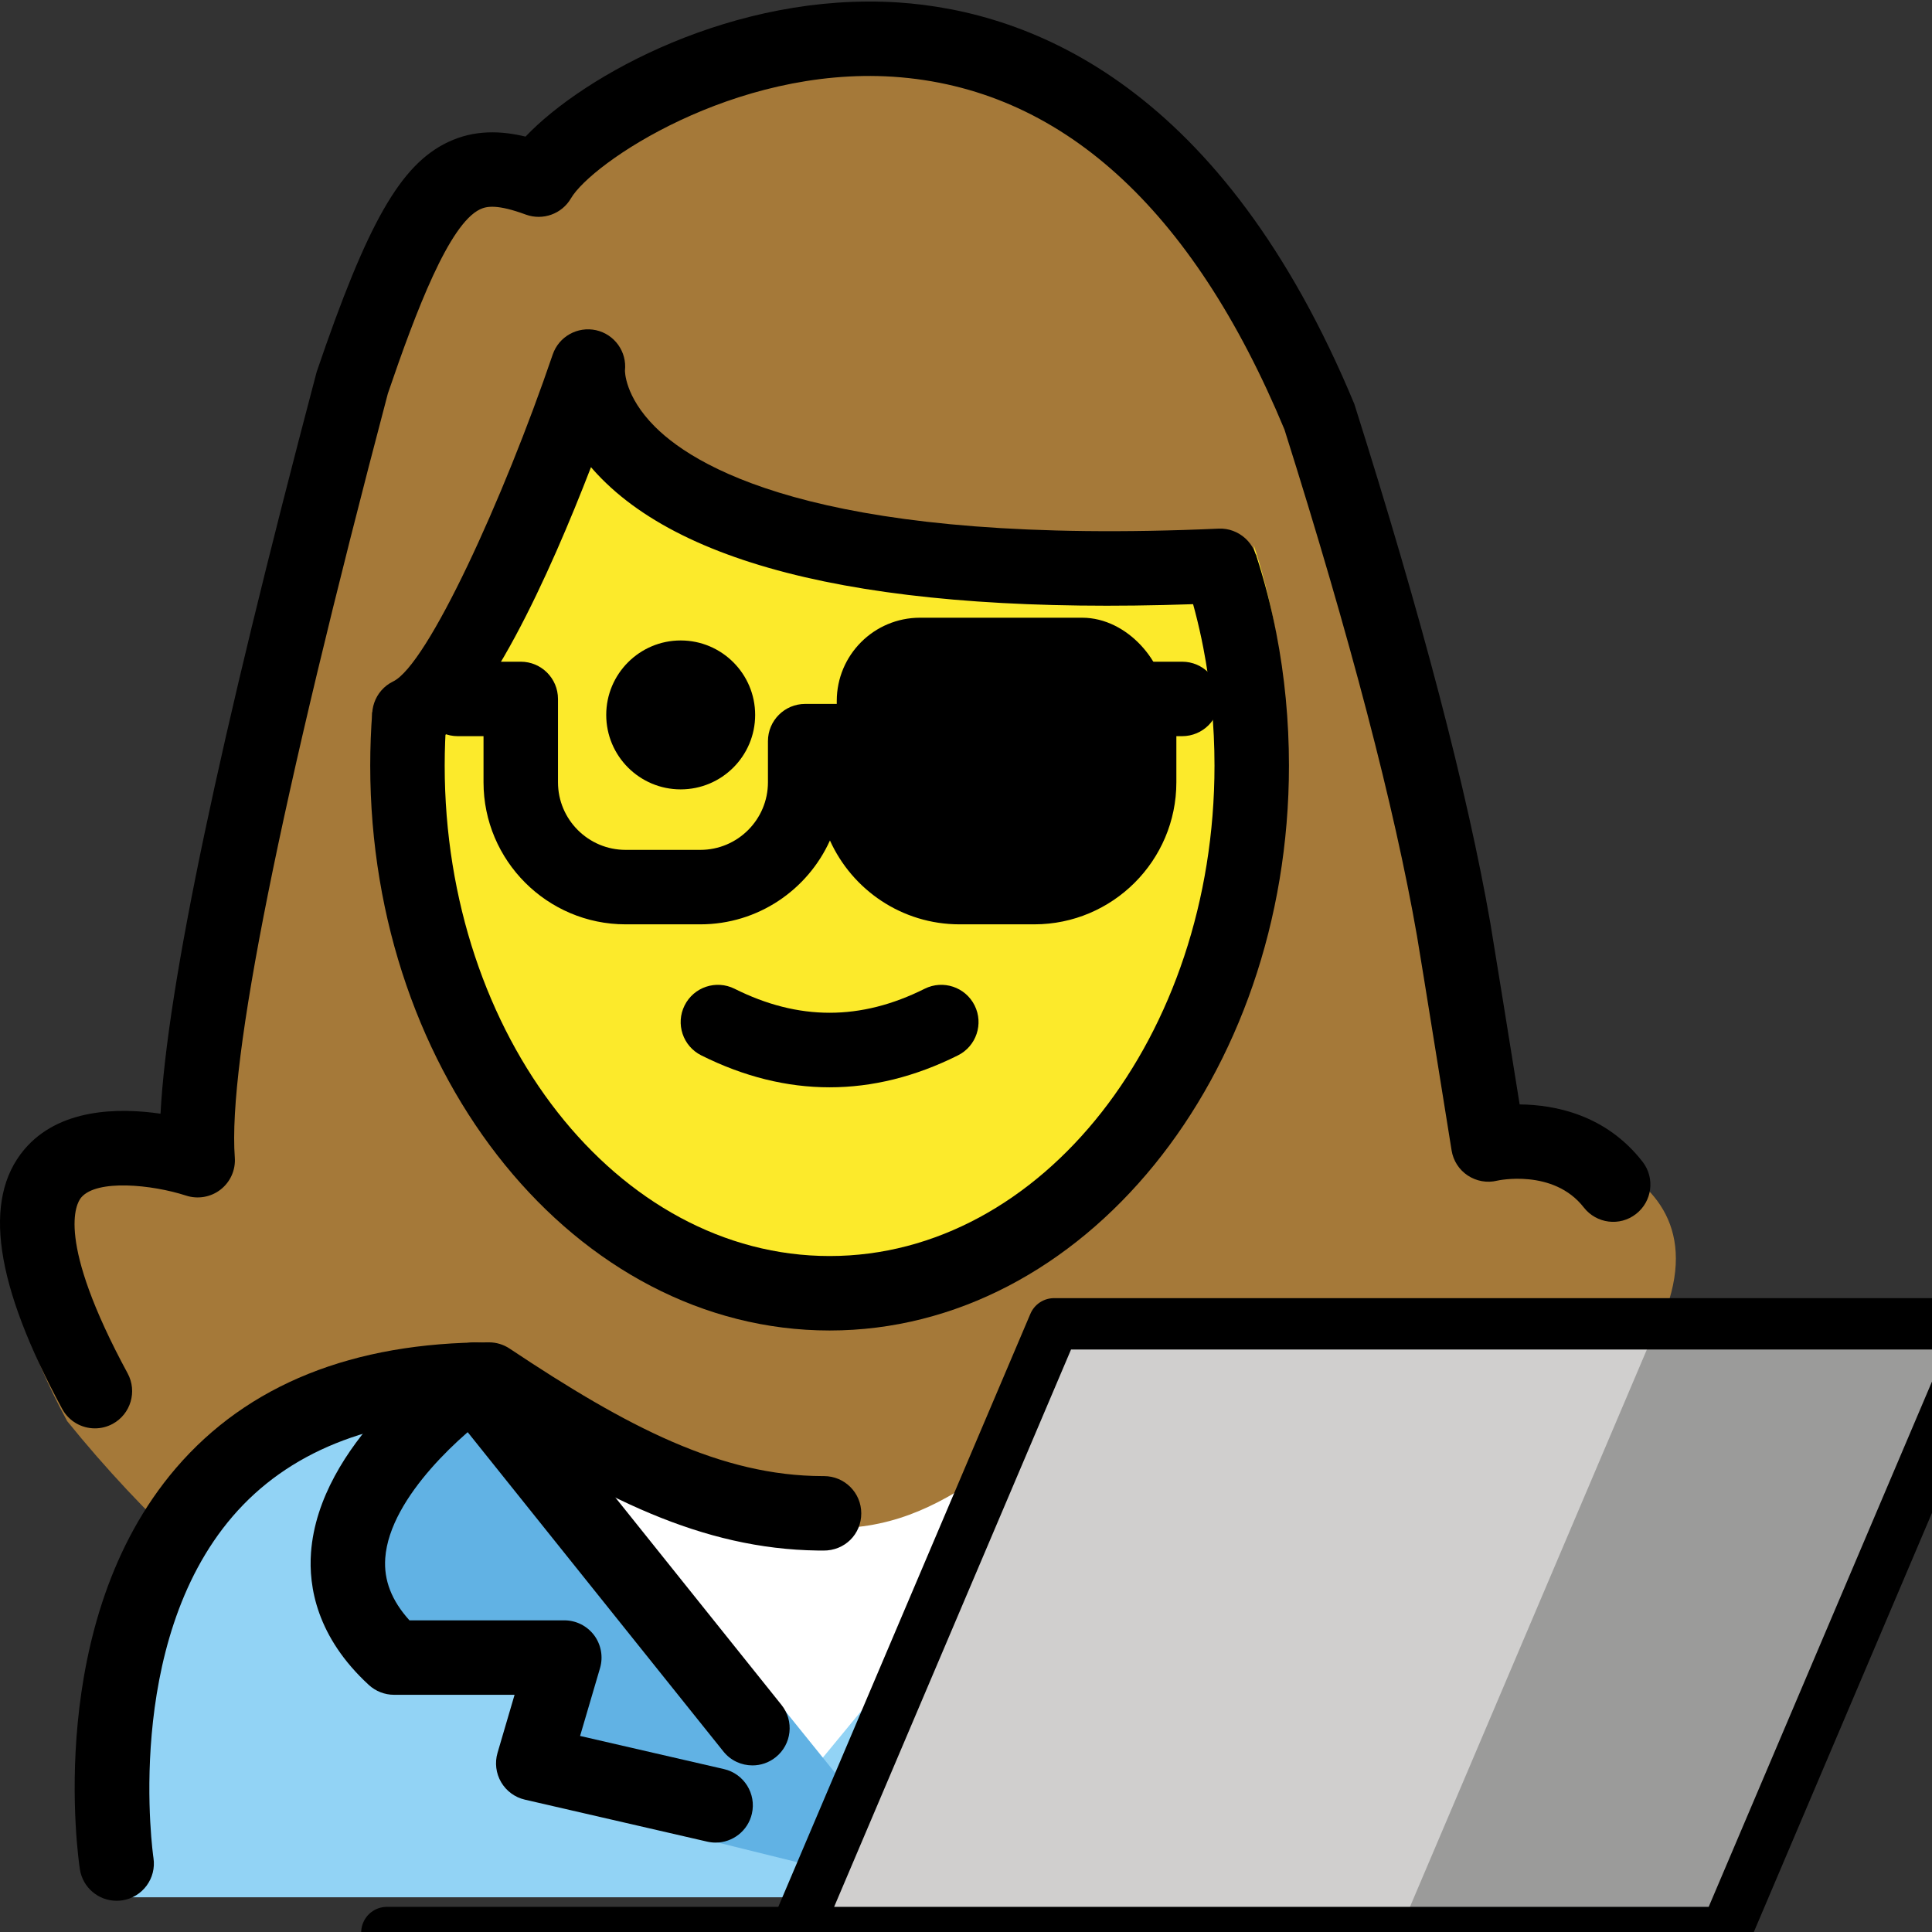 <svg width="441" height="441" viewBox="0 0 441 441" fill="none" xmlns="http://www.w3.org/2000/svg">
<rect x="0" y="0" width="441" height="441" fill="#333333" stroke="none"/>
<path d="M29.724 433.069C29.724 433.069 12.728 318.342 114.707 318.342C141.832 336.425 165.071 348.922 191.192 348.868H190.129C216.25 348.922 230.14 330.476 257.266 312.393C389.588 312.392 354.996 433.069 354.996 433.069" fill="#92D3F5"/>
<path d="M184.853 404.8L157.328 371.386L129.802 337.973H184.853H239.905L212.379 371.386L184.853 404.8Z" fill="white"/>
<path d="M108.309 314.904C108.309 314.904 58.166 349.123 89.944 378.36H128.806L121.722 410.16L188.79 426.753L191.257 405.46L120.206 317.387" fill="#61B2E4"/>
<path d="M452.969 302.179L393.906 441.126H181.534L240.597 302.179H452.969Z" fill="#D0CFCE"/>
<path d="M454.81 302.179L395.747 441.126H393.877H319.347L378.41 302.179H452.94H454.81Z" fill="#9B9B9A"/>
<path d="M226.639 335.017L240.597 302.179H378.969C396.76 261.789 342.201 258.5 342.201 258.5C342.201 258.5 342.783 257.085 342.886 252.56C343.185 239.361 341.188 199.691 306.977 91.436C246.515 -54.176 131.776 13.883 119.914 34.297C100.085 26.996 91.821 34.297 75.355 82.628C63.332 128.128 39.802 220.087 41.605 255.665C34.708 252.031 -21.894 255.626 15.331 324.386C24.244 335.386 33.583 345.325 43.273 354.224C55.273 334.257 76.734 318.342 114.708 318.342C141.607 336.276 164.694 348.679 190.551 348.832C204.802 348.746 215.449 343.048 226.639 335.017V335.017Z" fill="#A57939"/>
<path d="M286.187 124.422C288.072 130.179 289.627 136.148 290.823 142.294C292.692 151.9 293.683 161.936 293.683 172.261C293.683 242.045 248.426 298.617 192.598 298.617C136.77 298.617 91.513 242.045 91.513 172.261C91.513 168.168 91.668 164.121 91.972 160.128L92.409 163.387C109.568 155.049 135.155 79.966 135.155 79.966C135.155 79.966 129.125 134.699 286.585 127.689" fill="#FCEA2B"/>
<path d="M172.371 163.187C172.371 172.573 164.753 180.184 155.375 180.184C145.997 180.184 138.378 172.573 138.378 163.187C138.378 153.809 145.997 146.19 155.375 146.19C164.753 146.19 172.371 153.809 172.371 163.187Z" fill="black"/>
<path d="M189.366 248.19C179.578 248.19 169.789 245.759 160.071 240.899C155.871 238.8 154.17 233.695 156.27 229.496C158.365 225.301 163.461 223.596 167.673 225.695C182.271 232.999 196.462 232.999 211.061 225.695C215.264 223.596 220.364 225.301 222.464 229.496C224.563 233.695 222.861 238.8 218.662 240.899C208.944 245.759 199.155 248.19 189.366 248.19Z" fill="black"/>
<path d="M189.369 303.699C131.548 303.699 84.509 245.854 84.509 174.751C84.509 170.632 84.666 166.557 84.974 162.539L101.92 163.835C101.647 167.428 101.506 171.071 101.506 174.751C101.506 236.485 140.918 286.703 189.369 286.703C237.811 286.703 277.222 236.485 277.222 174.751C277.222 165.61 276.36 156.547 274.658 147.813C273.604 142.381 272.201 136.995 270.5 131.795L286.65 126.501C288.576 132.368 290.152 138.448 291.34 144.568C293.248 154.365 294.219 164.523 294.219 174.751C294.219 245.854 247.18 303.699 189.369 303.699V303.699Z" fill="black"/>
<path d="M236.084 210.99H219.029C205.875 210.99 194.531 203.122 189.443 191.844C184.356 203.122 173.011 210.99 159.857 210.99H142.802C124.918 210.99 110.369 196.442 110.369 178.557V168.038H104.485C99.787 168.038 95.987 164.232 95.987 159.54C95.987 154.846 99.787 151.041 104.485 151.041H118.868C123.565 151.041 127.366 154.846 127.366 159.54V178.557C127.366 187.071 134.287 193.993 142.802 193.993H159.857C168.372 193.993 175.293 187.071 175.293 178.557V169.175C175.293 164.481 179.094 160.677 183.791 160.677H195.095C199.792 160.677 203.593 164.481 203.593 169.175V178.557C203.593 187.071 210.514 193.993 219.029 193.993H236.084C244.599 193.993 251.52 187.071 251.52 178.557V159.54C251.52 154.846 255.321 151.041 260.018 151.041H269.845C274.542 151.041 278.343 154.846 278.343 159.54C278.343 164.232 274.542 168.038 269.845 168.038H268.517V178.557C268.517 196.442 253.968 210.99 236.084 210.99V210.99Z" fill="black"/>
<path d="M93.464 171.685C90.31 171.69 87.281 169.926 85.812 166.901C83.762 162.681 85.521 157.593 89.746 155.544C97.622 151.718 114.934 113.87 126.163 80.922C127.565 76.818 131.823 74.449 136.055 75.37C140.279 76.312 143.125 80.287 142.653 84.594C142.661 84.594 142.512 90.425 149.516 97.421C159.898 107.782 190.489 124.592 278.169 120.667C282.775 120.455 286.833 124.086 287.04 128.779C287.248 133.468 283.621 137.439 278.932 137.646C205.618 140.941 157.666 131.015 136.328 108.23C135.831 107.699 135.349 107.164 134.901 106.633C125.598 130.733 110.61 164.303 97.165 170.83C95.97 171.412 94.709 171.685 93.464 171.685V171.685Z" fill="black"/>
<path d="M21.669 326.04C18.648 326.04 15.726 324.43 14.191 321.592C-1.196 293.176 -4.034 273.83 5.502 262.436C13.402 253.008 26.93 252.809 36.64 254.211C38.159 225.322 49.893 169.623 72.276 84.913C83.92 50.693 91.439 37.593 102.261 32.434C108.369 29.526 114.535 29.866 119.955 31.181C133.283 17.164 167.566 -1.841 205.004 0.558C236.001 2.62 279.231 20.193 309.141 92.221C324.586 140.999 334.943 180.636 340.188 210.716C340.785 214.168 344.794 239.116 346.877 252.095C354.902 252.17 366.571 254.427 374.928 265.175C377.816 268.884 377.144 274.22 373.442 277.1C369.733 280.005 364.404 279.308 361.517 275.615C354.587 266.702 341.84 269.457 341.715 269.506C339.425 270.063 336.992 269.623 335.017 268.312C333.042 267 331.715 264.926 331.341 262.585C331.341 262.585 324.253 218.301 323.44 213.628C318.328 184.292 308.153 145.402 293.191 98.039C272.111 47.377 241.976 20.052 203.875 17.517C167.517 15.155 135.017 37.202 130.32 45.282C128.246 48.846 123.897 50.389 120.038 48.987C113.581 46.609 111.124 47.037 109.572 47.779C102.518 51.141 94.983 70.922 88.534 89.827C63.795 183.561 51.977 242.427 53.595 264.203C53.811 267.033 52.59 269.789 50.35 271.532C48.109 273.283 45.13 273.781 42.45 272.901C34.698 270.386 22.066 269.116 18.523 273.358C17.402 274.71 12.614 282.992 29.138 313.492C31.37 317.625 29.835 322.779 25.71 325.02C24.424 325.708 23.038 326.04 21.669 326.04V326.04Z" fill="black"/>
<path d="M26.615 433.871C22.498 433.879 18.88 430.874 18.233 426.675C17.884 424.384 9.967 370.308 40.167 335.103C56.508 316.057 80.542 306.404 111.614 306.404C113.29 306.404 114.934 306.902 116.328 307.832C143.2 325.75 164.554 336.879 187.767 336.937H188.098C192.788 336.937 196.589 340.738 196.596 345.427C196.605 350.174 192.854 353.975 187.941 353.934C187.875 353.934 187.825 353.934 187.758 353.934H187.036C186.903 353.934 186.779 353.934 186.646 353.925C160.305 353.56 137.216 341.999 109.091 323.426C84.476 323.907 65.662 331.535 53.122 346.108C28.001 375.312 34.955 423.613 35.03 424.102C35.735 428.734 32.548 433.065 27.909 433.779C27.478 433.845 27.046 433.871 26.615 433.871V433.871Z" fill="black"/>
<path d="M171.758 402.973C169.259 402.973 166.795 401.886 165.118 399.786L103.381 322.695C100.444 319.036 101.032 313.683 104.701 310.753C108.378 307.79 113.722 308.413 116.643 312.072L178.38 389.163C181.318 392.823 180.729 398.176 177.061 401.106C175.492 402.367 173.616 402.973 171.758 402.973Z" fill="black"/>
<path d="M163.35 420.592C162.72 420.592 162.081 420.525 161.433 420.376L119.814 410.79C117.531 410.268 115.573 408.824 114.386 406.799C113.207 404.782 112.909 402.358 113.564 400.118L117.456 386.856H89.945C87.812 386.856 85.762 386.051 84.194 384.616C72.26 373.636 70.426 362.132 70.99 354.407C72.799 329.534 100.386 310.023 103.522 307.882C107.39 305.242 112.676 306.23 115.315 310.106C117.963 313.974 116.975 319.259 113.108 321.915C106.452 326.488 88.949 341.468 87.937 355.668C87.58 360.697 89.389 365.361 93.464 369.859H128.81C131.49 369.859 134.005 371.121 135.615 373.262C137.216 375.411 137.714 378.183 136.967 380.748L132.411 396.251L165.251 403.811C169.824 404.865 172.679 409.43 171.625 414.003C170.72 417.936 167.218 420.592 163.35 420.592V420.592Z" fill="black"/>
<path d="M181.534 441.126H393.906L452.969 302.179H240.597L181.534 441.126Z" stroke="black" stroke-width="11.727" stroke-miterlimit="10" stroke-linecap="round" stroke-linejoin="round"/>
<path d="M88.308 441.126H181.534" stroke="black" stroke-width="11.727" stroke-miterlimit="10" stroke-linecap="round" stroke-linejoin="round"/>
<rect x="191" y="141" width="75" height="55" rx="19" fill="black"/>
</svg>
